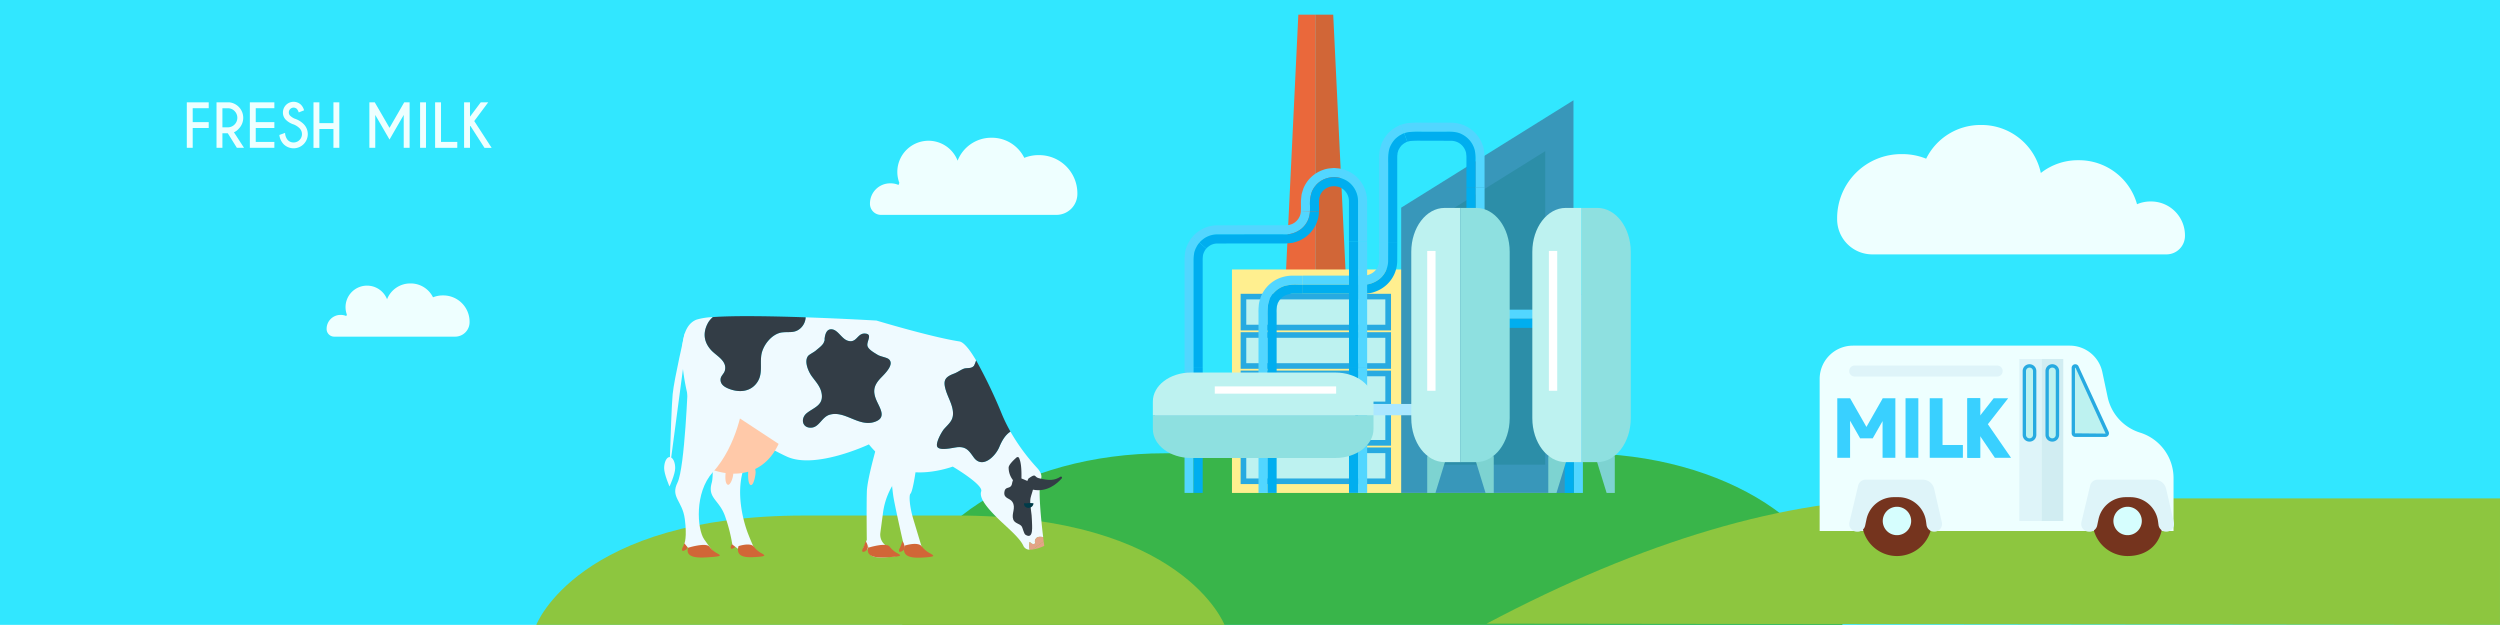 <svg xmlns="http://www.w3.org/2000/svg" id="e79de2b1-31b6-4478-8ebd-7f8f2a328c04" data-name="Layer 1" viewBox="0 0 1035.13 258.74"><rect width="1035.13" height="258.74" style="fill:#31e7ff"/><path d="M653.95,188.31H482.23c-60.08,0-108.78,31.5-108.78,70.35v.71H762.73v-.71C762.74,219.81,714.03,188.31,653.95,188.31Z" transform="translate(0.13 -0.63)" style="fill:#39b54a"/><path d="M395.92,214.09H332.89c-93.72,0-110.97,45.28-110.97,45.28H506.88S489.63,214.09,395.92,214.09Z" transform="translate(0.13 -0.63)" style="fill:#8dc63f"/><path d="M1035,207H791.49c-52.15,0-111.31,17.57-176.08,51.85l419.58.52v-.52C1035,230.21,1035,207,1035,207Z" transform="translate(0.13 -0.63)" style="fill:#8dc63f"/><path d="M872.54,165.03l-2.2-10.36a13.814,13.814,0,0,0-13.5-10.93H767.1a13.802,13.802,0,0,0-13.8,13.8v62.95H899.83V198.6a19.728,19.728,0,0,0-13.73-18.8l-.25-.08A19.742,19.742,0,0,1,872.54,165.03Z" transform="translate(0.13 -0.63)" style="fill:#eff"/><rect width="9.1" height="67.07" x="845.21" y="148.64" style="fill:#d1edf2"/><rect width="9.1" height="67.07" x="836.11" y="148.64" style="fill:#def4f9"/><path d="M871.6,180.85H859.14a.807.807,0,0,1-.81-.81V152.95a.807.807,0,0,1,1.54-.34l12.46,27.08A.819.819,0,0,1,871.6,180.85Z" transform="translate(0.13 -0.63)" style="fill:#bdf2f0"/><path d="M871.6,181.54H859.14a1.498,1.498,0,0,1-1.5-1.5V152.95a1.488,1.488,0,0,1,1.51-1.5,1.467,1.467,0,0,1,1.35.87l12.46,27.09a1.508,1.508,0,0,1-1.36,2.13ZM859.24,152.9l-.22.05v27.09l12.57.12a.139.139,0,0,0,.1-.05Z" transform="translate(0.13 -0.63)" style="fill:#27aae1"/><path d="M840.21,182.8h-.04a2.121,2.121,0,0,1-2.12-2.12V154.26a2.121,2.121,0,0,1,2.12-2.12h.04a2.121,2.121,0,0,1,2.12,2.12v26.42A2.115,2.115,0,0,1,840.21,182.8Z" transform="translate(0.13 -0.63)" style="fill:#bdf2f0"/><path d="M840.21,183.49h-.04a2.812,2.812,0,0,1-2.81-2.81V154.26a2.83,2.83,0,0,1,5.66,0v26.42A2.806,2.806,0,0,1,840.21,183.49Zm0-30.65a1.439,1.439,0,0,0-1.47,1.43v26.42a1.43,1.43,0,0,0,1.43,1.43h.04a1.43,1.43,0,0,0,1.43-1.43V154.27A1.43,1.43,0,0,0,840.21,152.84Z" transform="translate(0.13 -0.63)" style="fill:#27aae1"/><path d="M849.65,182.8h-.04a2.121,2.121,0,0,1-2.12-2.12V154.26a2.121,2.121,0,0,1,2.12-2.12h.04a2.121,2.121,0,0,1,2.12,2.12v26.42A2.115,2.115,0,0,1,849.65,182.8Z" transform="translate(0.13 -0.63)" style="fill:#bdf2f0"/><path d="M849.65,183.49h-.04a2.812,2.812,0,0,1-2.81-2.81V154.26a2.83,2.83,0,0,1,5.66,0v26.42A2.806,2.806,0,0,1,849.65,183.49Zm0-30.65a1.439,1.439,0,0,0-1.47,1.43v26.42a1.428,1.428,0,0,0,1.42,1.43h.04a1.43,1.43,0,0,0,1.43-1.43V154.27A1.415,1.415,0,0,0,849.65,152.84Z" transform="translate(0.13 -0.63)" style="fill:#27aae1"/><path d="M895.33,216.34c0,9.02-5.93,14.52-14.52,14.52a14.52,14.52,0,1,1,14.52-14.52Z" transform="translate(0.13 -0.63)" style="fill:#75341e"/><path d="M886.69,216.34a5.88,5.88,0,1,1-5.88-5.88A5.877,5.877,0,0,1,886.69,216.34Z" transform="translate(0.13 -0.63)" style="fill:#d6fefe"/><path d="M799.84,216.34a14.52,14.52,0,1,1-14.52-14.52A14.519,14.519,0,0,1,799.84,216.34Z" transform="translate(0.13 -0.63)" style="fill:#75341e"/><path d="M791.19,216.34a5.88,5.88,0,1,1-5.88-5.88A5.877,5.877,0,0,1,791.19,216.34Z" transform="translate(0.13 -0.63)" style="fill:#d6fefe"/><polygon points="784.87 164.89 784.78 164.89 779.56 164.89 779.48 164.89 779.48 165.04 772.8 176.77 766.03 164.89 760.73 164.89 760.73 189.55 766.03 189.55 766.03 174.2 770.15 181.42 770.12 181.48 770.18 181.48 775.42 181.48 775.49 181.48 775.45 181.42 779.48 174.35 779.48 189.55 784.78 189.55 784.78 165.04 784.87 164.89" style="fill:#39d0ff"/><rect width="5.3" height="24.66" x="788.99" y="164.89" style="fill:#39d0ff"/><polygon points="812.74 184.25 804.31 184.25 804.31 164.89 799.01 164.89 799.01 189.55 804.31 189.55 804.31 189.55 812.74 189.55 812.74 184.25" style="fill:#39d0ff"/><rect width="5.3" height="24.66" x="814.6" y="164.89" style="fill:#39d0ff"/><polygon points="832.67 189.55 823.08 175.65 831.49 164.89 825.49 164.89 819.9 172.04 819.9 164.89 814.6 164.89 814.6 189.55 819.9 189.55 819.9 180.59 825.98 189.55 832.67 189.55" style="fill:#39d0ff"/><path d="M814.96,174.45l10.89,15.33Z" transform="translate(0.13 -0.63)" style="fill:#39d0ff"/><path d="M800.92,220.75h.07a3.186,3.186,0,0,0,2.89-3.92l-3.17-13.81a4.878,4.878,0,0,0-4.75-3.78H772.35a3.178,3.178,0,0,0-3.1,2.45l-3.61,15.14a3.185,3.185,0,0,0,2.89,3.92l.28.02a3.187,3.187,0,0,0,3.33-2.52l.56-2.63a11.557,11.557,0,0,1,11.3-9.14h1.89a11.562,11.562,0,0,1,11.45,9.97l.21,1.55A3.185,3.185,0,0,0,800.92,220.75Z" transform="translate(0.13 -0.63)" style="fill:#def4f9"/><path d="M896.98,220.75h.07a3.186,3.186,0,0,0,2.89-3.92l-3.18-13.81a4.878,4.878,0,0,0-4.75-3.78H868.4a3.178,3.178,0,0,0-3.1,2.45l-3.61,15.14a3.185,3.185,0,0,0,2.89,3.92l.28.02a3.205,3.205,0,0,0,3.34-2.52l.56-2.63a11.557,11.557,0,0,1,11.3-9.14h1.89a11.562,11.562,0,0,1,11.45,9.97l.21,1.55A3.179,3.179,0,0,0,896.98,220.75Z" transform="translate(0.13 -0.63)" style="fill:#def4f9"/><path d="M826.82,156.54H767.79a2.253,2.253,0,0,1-2.25-2.25v-.05a2.247,2.247,0,0,1,2.25-2.25h59.03a2.253,2.253,0,0,1,2.25,2.25v.05A2.247,2.247,0,0,1,826.82,156.54Z" transform="translate(0.13 -0.63)" style="fill:#def4f9"/><path d="M303.84,223.41a19.288,19.288,0,0,1-1.11,2.92c-.44.71-.73,2.26,1.18,1.09C305.82,226.26,303.84,223.41,303.84,223.41Z" transform="translate(0.13 -0.63)" style="fill:#d16637"/><path d="M291.33,158.97s5.11,34.99,3.23,41.56c-1.88,6.56,3.34,6.99,5.7,14.34a68.42,68.42,0,0,1,2.83,11.22l3.5,2.65,2.85,1.12h4.01s-1.08-1.14-3.83-8.21c-1.85-4.76-5.49-17.34-1.51-27.85,3.97-10.51.83-14.03.83-14.03Z" transform="translate(0.13 -0.63)" style="fill:#effaff"/><path d="M305.66,226.75s4.91-1.64,6.35.25a9.99,9.99,0,0,0,3.46,2.86c.93.62,1.96,1.06-1.96,1.36C309.57,231.51,304.22,231.76,305.66,226.75Z" transform="translate(0.13 -0.63)" style="fill:#d16637"/><path d="M430.88,199.07c.57-1.58-.2-3.17-1.51-4.6a83.507,83.507,0,0,1-11.12-15.12c-2.27,1.43-3.67,4.07-4.62,6.38-1.61,3.87-7.01,9.17-10.56,4.32-1.84-2.52-2.94-4.5-6.58-4.27-1.66.1-7.23,1.65-8.46-.04-1.05-1.45,1.83-6.48,2.79-7.54,2.2-2.44,3.99-3.67,3.6-7.29-.32-2.99-2.02-5.76-2.9-8.6-1.27-4.12-.45-5.55,3.4-6.99,1.43-.53,2.47-1.37,3.82-1.95,1.44-.61,3.19.13,4.42-1.29a15.214,15.214,0,0,0,.87-2.22c-2.63-4.47-5.08-7.57-6.93-7.86-11.53-1.77-34.31-8.64-34.31-8.64s-13.64-.8-29.33-1.34a6.547,6.547,0,0,1-2.09,4.48c-2.36,2.17-4.67,1.44-7.56,1.75-4.28.47-8.22,5.41-8.74,9.65-.51,4.18.81,8.2-2.24,11.78-2.86,3.35-7.28,3.44-11.12,1.94-1.84-.72-3.68-1.84-3.47-4.08.13-1.33,1.43-2.16,1.77-3.45,1.07-4.08-3.54-6.08-5.78-8.59-3.17-3.56-3.33-7.56-1.01-11.51a9.679,9.679,0,0,1,1.84-2.07,27.676,27.676,0,0,0-6.77,1.05c-11.2,4.32-3.34,32.61-3.34,32.61s29.07,18.86,40.85,24.16c11.79,5.3,33.84-5.11,33.84-5.11s7.41,9.63,16.25,11.2,18.46-2.01,18.46-2.01,12.77,7.51,11.79,10.26,2.55,6.87,6.48,10.8,9.43,8.25,11,11.79a2.744,2.744,0,0,0,2.56,1.55,8.339,8.339,0,0,1-.04-2.94c.08-.84.5.84,1.84.57s-.33-.66.84-2.25c.62-.84,1.9-.79,2.98-.56C430.99,216.42,429.55,202.76,430.88,199.07Zm-67.8-31.97c1.56,3.29,3.69,6.7-1.22,8.26-6.52,2.07-12.15-4.83-18.46-3.02-3.21.92-4.27,5.03-7.41,5.34-4.03.41-4.82-3.83-2.02-6.04,2.83-2.23,6.58-3.14,6.18-7.47-.3-3.29-2.42-5.32-4.22-7.83-1.31-1.83-3.19-5.99-1.52-8.27.48-.66,2.5-1.62,3.26-2.3.95-.84,2.97-2.23,3.36-3.53.07-.22.14-.38.19-.5.01-.2.03-.41.05-.62.2-2.19.91-4.6,3.38-4.07,2.28.49,3.81,3.86,6.17,4.64,3.71,1.21,3.95-2.97,6.95-2.95,3.81.03.65,3.34,1.31,5.27.49,1.46,2.97,2.79,4.18,3.54,1.17.72,3.71,1.05,4.59,1.79,2.51,2.1-1.58,5.99-3.22,7.69C361.5,160.29,361.03,162.79,363.08,167.1Z" transform="translate(0.13 -0.63)" style="fill:#effaff"/><path d="M398.74,153.36c-1.35.57-2.39,1.41-3.82,1.95-3.85,1.44-4.67,2.87-3.4,6.99.87,2.84,2.58,5.61,2.9,8.6.38,3.62-1.4,4.86-3.6,7.29-.96,1.06-3.84,6.09-2.79,7.54,1.23,1.7,6.8.15,8.46.04,3.63-.23,4.74,1.75,6.58,4.27,3.54,4.85,8.95-.45,10.56-4.32.96-2.31,2.35-4.95,4.62-6.38a65.974,65.974,0,0,1-3.41-6.9,204.894,204.894,0,0,0-10.81-22.6,14.256,14.256,0,0,1-.87,2.22C401.93,153.49,400.19,152.75,398.74,153.36Z" transform="translate(0.13 -0.63)" style="fill:#333d46"/><path d="M293.21,133.99c-2.32,3.95-2.16,7.95,1.01,11.51,2.24,2.51,6.85,4.51,5.78,8.59-.34,1.28-1.64,2.12-1.77,3.45-.21,2.24,1.63,3.36,3.47,4.08,3.85,1.5,8.26,1.41,11.12-1.94,3.05-3.58,1.73-7.59,2.24-11.78.52-4.24,4.45-9.19,8.74-9.65,2.89-.31,5.2.42,7.56-1.75a6.547,6.547,0,0,0,2.09-4.48c-13.89-.48-29.35-.76-38.4-.1A9.998,9.998,0,0,0,293.21,133.99Z" transform="translate(0.13 -0.63)" style="fill:#333d46"/><path d="M367.86,149.34c-.88-.74-3.42-1.06-4.59-1.79-1.21-.75-3.69-2.08-4.18-3.54-.66-1.94,2.5-5.25-1.31-5.27-3-.02-3.24,4.16-6.95,2.95-2.36-.77-3.89-4.15-6.17-4.64-2.47-.53-3.18,1.89-3.38,4.07.14.22.08.34-.05.62-.01.28-.03.55-.03.8-.05.34.15-.23.26-.29-.1.06-.3.63-.26.29,0-.25.01-.52.03-.8a2.948,2.948,0,0,0-.19.5c-.39,1.3-2.41,2.69-3.36,3.53-.76.68-2.78,1.64-3.26,2.3-1.67,2.27.2,6.43,1.52,8.27,1.8,2.51,3.91,4.54,4.22,7.83.4,4.33-3.35,5.24-6.18,7.47-2.8,2.2-2.01,6.44,2.02,6.04,3.14-.32,4.2-4.42,7.41-5.34,6.31-1.81,11.94,5.09,18.46,3.02,4.91-1.56,2.78-4.97,1.22-8.26-2.04-4.31-1.58-6.81,1.56-10.07C366.28,155.33,370.37,151.45,367.86,149.34Z" transform="translate(0.13 -0.63)" style="fill:#333d46"/><path d="M322.26,184.42l-34.37-22.59s-6.88,23.96.2,29.66a26.155,26.155,0,0,0,12.22,4.99c-.2,2.02-.14,4.3.85,4.84.88.47,2.16-2.19,2.33-4.58a21.048,21.048,0,0,0,6.18-.81c-.18,2.53.1,5.68,1.23,5.53,1.17-.16,1.78-4.19,1.83-5.14a6.198,6.198,0,0,0-.17-1.5C316.34,192.99,319.78,189.73,322.26,184.42Z" transform="translate(0.13 -0.63)" style="fill:#ffc9a9"/><path d="M358.69,224.25a19.708,19.708,0,0,1-1.11,2.93c-.44.71-.72,2.26,1.18,1.09C360.67,227.1,358.69,224.25,358.69,224.25Z" transform="translate(0.13 -0.63)" style="fill:#effaff"/><path d="M283.69,224.28a19.288,19.288,0,0,1-1.11,2.92c-.44.71-.72,2.26,1.18,1.09C285.68,227.13,283.69,224.28,283.69,224.28Z" transform="translate(0.13 -0.63)" style="fill:#d16637"/><path d="M284.71,158.97s-1.28,35.34-4.31,41.46,2.03,7.48,3.02,15.13-.17,10.07-.17,10.07l3.91,4.72,2.38-.49h6.48s-.22.41-4.6-5.94c-2.9-4.2-4.03-19.35,3.53-27.67,10.47-11.53,12.54-28.43,12.54-28.43Z" transform="translate(0.13 -0.63)" style="fill:#effaff"/><path d="M367.22,170.79s-8.24,25.81-8.43,33.47c-.2,7.66,0,21.41,0,21.41a16.078,16.078,0,0,0,2.51,3.64c1.1,1.25,4.57.98,7.13.58,1.04-.17.03.51-.88-.03l-.51-3.12a5.525,5.525,0,0,1-2.66-5.47l1.11-8.37a29.768,29.768,0,0,1,5.87-14.16c2.79-3.67,5.66-8.61,4.92-12.75C374.9,178.33,367.22,170.79,367.22,170.79Z" transform="translate(0.13 -0.63)" style="fill:#effaff"/><path d="M367.22,170.79s1.31,29.07,2.75,36.59,4.56,20.92,4.56,20.92a19.506,19.506,0,0,1,3.23,2.07c1.34.99,4.67.94,7.09,0,.99-.38-4.33-1.31-3.34-3.24l-3.52-11.67c-1.61-5.46-1.77-9.87-1.15-10.41,1.68-1.45,4.99-28.17,3.38-32.05C377.24,165.81,367.22,170.79,367.22,170.79Z" transform="translate(0.13 -0.63)" style="fill:#effaff"/><path d="M284.75,227.44s7.41-2.33,8.85-.44a9.901,9.901,0,0,0,3.46,2.86c.93.62,1.96,1.06-1.96,1.36C291.16,231.51,283.31,232.45,284.75,227.44Z" transform="translate(0.13 -0.63)" style="fill:#d16637"/><path d="M359.72,227.41s6.42-2.33,7.68-.44a8.994,8.994,0,0,0,3,2.86c.81.62,1.7,1.06-1.7,1.36C365.28,231.48,358.47,232.41,359.72,227.41Z" transform="translate(0.13 -0.63)" style="fill:#effaff"/><path d="M358.3,224.69a19.708,19.708,0,0,1-1.11,2.93c-.44.71-.73,2.26,1.18,1.09C360.28,227.53,358.3,224.69,358.3,224.69Z" transform="translate(0.13 -0.63)" style="fill:#d16637"/><path d="M373.52,224.69a19.707,19.707,0,0,1-1.11,2.93c-.44.71-.72,2.26,1.18,1.09C375.5,227.53,373.52,224.69,373.52,224.69Z" transform="translate(0.13 -0.63)" style="fill:#d16637"/><path d="M359.38,227.41s7.41-2.33,8.85-.44a9.901,9.901,0,0,0,3.46,2.86c.93.62,1.96,1.06-1.96,1.36C365.79,231.48,357.94,232.41,359.38,227.41Z" transform="translate(0.13 -0.63)" style="fill:#d16637"/><path d="M374.44,226.55s5.44-1.78,7.04.27a11.21,11.21,0,0,0,3.83,3.11c1.03.68,2.18,1.16-2.17,1.48C378.77,231.72,372.85,231.99,374.44,226.55Z" transform="translate(0.13 -0.63)" style="fill:#d16637"/><path d="M422.78,199.07s.26-5.48-.67-8.04l-.26-.71a.672.672,0,0,0-1.07-.28c-1.16,1.01-3.27,3.02-3.28,4.2a8.357,8.357,0,0,0,2.77,6.23Z" transform="translate(0.13 -0.63)" style="fill:#333d46"/><path d="M425.71,198.77s-2.4,3.72,1.76,4.59c5.82,1.22,10.04-2.4,12.03-4.66.32-.36-.13-.96-.53-.7-2.41,1.58-4.63,1.72-9.07.6C427.95,198.11,429.06,196.33,425.71,198.77Z" transform="translate(0.13 -0.63)" style="fill:#333d46"/><path d="M432,224.76l-4.58,3.4a17.435,17.435,0,0,0,4.83-1.51S432.15,225.93,432,224.76Z" transform="translate(0.13 -0.63)" style="fill:#e3a387"/><path d="M431.97,224.5c-.05-.43-.12-.94-.18-1.47-1.08-.23-2.36-.28-2.98.56-1.17,1.59.5,1.98-.84,2.25-1.34.26-1.76-1.41-1.84-.57a8.339,8.339,0,0,0,.04,2.94,6.693,6.693,0,0,0,1.26-.04l4.58-3.4A2.509,2.509,0,0,1,431.97,224.5Z" transform="translate(0.13 -0.63)" style="fill:#e3a387"/><path d="M277.78,190.07l6.16-46.33-.52-5.17s-4.4,18.84-5.03,25.24c-.41,4.19-.89,18.3-1.14,26.08-.03,0-.06-.02-.1-.02-1.26,0-2.29,2.06-2.29,4.6s2.22,7.59,2.22,7.59,2.35-5.05,2.35-7.59C279.45,192.37,278.74,190.61,277.78,190.07Z" transform="translate(0.13 -0.63)" style="fill:#effaff"/><path d="M427.13,200.3c-2.49-.27-5.17-2.89-7.38-1.35-1,.7-.55,2.08-1.3,2.97-.88,1.05-2.4.23-2.71,2.39-.4,2.79,2.24,2.49,3.28,4.08,1.66,2.52-.49,4.9.39,7.34.58,1.61,2.54,1.68,3.39,2.71.61.74.92,3.16,1.72,3.64,3.48,2.12,2.62-3.97,2.62-5.97,0-2.8-.8-5.7-.69-8.38.09-2.1,2.09-5.47,1.02-7.11Z" transform="translate(0.13 -0.63)" style="fill:#333d46"/><path d="M427.78,209.01a1.639,1.639,0,0,1-.26.9,1.811,1.811,0,0,1-.62.65,2.583,2.583,0,0,1-1.03.37l-.61-.06a1.059,1.059,0,0,1-.54-.21c-.32-.22-.61-.41-.69-.71a1.664,1.664,0,0,1-.16-.93,8.394,8.394,0,0,1,.85.01c.19.05.41-.06.55-.05.07.02.15-.02.23-.03a1.637,1.637,0,0,1,.22-.02,4.854,4.854,0,0,1,.55-.01c.21-.01.43.01.65.02C427.35,208.96,427.78,209.01,427.78,209.01Z" transform="translate(0.13 -0.63)" style="fill:#003b49"/><path d="M183.4,122.95h-.22a10.74,10.74,0,0,0-4.02.78,10.289,10.289,0,0,0-9.23-5.74h-.21a10.298,10.298,0,0,0-9.59,6.55,8.904,8.904,0,0,0-16.64,6.34,6.313,6.313,0,0,0-.22.61,5.774,5.774,0,0,0-2.28-.47h-.12a5.761,5.761,0,0,0-5.76,5.76v.09a3.15,3.15,0,0,0,3.15,3.15h50.06a5.983,5.983,0,0,0,5.98-5.98v-.17A10.898,10.898,0,0,0,183.4,122.95Z" transform="translate(0.13 -0.63)" style="fill:#eff"/><path d="M430.14,64.86h-.32a15.733,15.733,0,0,0-5.84,1.13,14.931,14.931,0,0,0-13.39-8.33h-.3a14.955,14.955,0,0,0-13.92,9.5,12.916,12.916,0,0,0-24.96,4.67,12.758,12.758,0,0,0,.83,4.51c-.1.3-.24.58-.32.88a8.266,8.266,0,0,0-3.31-.68h-.17a8.356,8.356,0,0,0-8.36,8.36v.13a4.569,4.569,0,0,0,4.57,4.57h72.63a8.685,8.685,0,0,0,8.68-8.68v-.25A15.821,15.821,0,0,0,430.14,64.86Z" transform="translate(0.13 -0.63)" style="fill:#eff"/><path d="M890.53,84.05h-.28a14,14,0,0,0-5.54,1.14A24.936,24.936,0,0,0,860.7,66.97h-.5a24.765,24.765,0,0,0-15.32,5.29,25.076,25.076,0,0,0-24.52-19.88h-.51A25.059,25.059,0,0,0,797.4,66.34a26.341,26.341,0,0,0-9.79-1.9h-.53a26.537,26.537,0,0,0-26.54,26.54v.42a14.559,14.559,0,0,0,14.55,14.56h121.8a7.671,7.671,0,0,0,7.67-7.67v-.22A14.032,14.032,0,0,0,890.53,84.05Z" transform="translate(0.13 -0.63)" style="fill:#eff"/><polygon points="537.58 6.07 529.23 179.54 544.8 179.54 544.8 6.07 537.58 6.07" style="fill:#ea683b"/><polygon points="552.02 6.07 544.8 6.07 544.8 179.54 560.37 179.54 552.02 6.07" style="fill:#d16637"/><rect width="132.85" height="92.52" x="510.1" y="111.58" style="fill:#ffef8f"/><rect width="59.92" height="12.82" x="514.86" y="122.81" style="fill:#bdf2f0"/><path d="M575.82,137.43H513.56V122.27h62.26Zm-59.93-2.34h57.58V124.61H515.89Z" transform="translate(0.13 -0.63)" style="fill:#27aae1"/><rect width="59.92" height="12.82" x="514.86" y="138.72" style="fill:#bdf2f0"/><path d="M575.82,153.34H513.56V138.18h62.26ZM515.89,151h57.58V140.51H515.89Z" transform="translate(0.13 -0.63)" style="fill:#27aae1"/><rect width="59.92" height="12.82" x="514.86" y="154.63" style="fill:#bdf2f0"/><path d="M575.82,169.25H513.56V154.09h62.26Zm-59.93-2.34h57.58V156.43H515.89Z" transform="translate(0.13 -0.63)" style="fill:#27aae1"/><rect width="59.92" height="12.82" x="514.86" y="170.54" style="fill:#bdf2f0"/><path d="M575.82,185.16H513.56V170h62.26Zm-59.93-2.34h57.58V172.34H515.89Z" transform="translate(0.13 -0.63)" style="fill:#27aae1"/><rect width="59.92" height="12.82" x="514.86" y="186.45" style="fill:#bdf2f0"/><path d="M575.82,201.07H513.56V185.91h62.26Zm-59.93-2.34h57.58V188.24H515.89Z" transform="translate(0.13 -0.63)" style="fill:#27aae1"/><polygon points="651.5 204.1 580.16 204.1 580.16 85.98 651.5 41.52 651.5 204.1" style="fill:#3897ba"/><polygon points="591.85 192.4 591.85 92.47 639.8 62.59 639.8 192.4 591.85 192.4" style="fill:#2c8ea8"/><rect width="3.76" height="48.26" x="521.09" y="155.84" style="fill:#52d6ff"/><rect width="3.75" height="48.26" x="524.84" y="155.84" style="fill:#00aeef"/><path d="M524.71,156.47h-3.76V130.08a18.94,18.94,0,0,1,.08-2.5,10.973,10.973,0,0,1,.54-2.97l.46-1.42.68-1.3a13.722,13.722,0,0,1,8.04-6.49,15.36,15.36,0,0,1,4.12-.64h4.45v3.76h-2.07a17.913,17.913,0,0,0-5.41.47,9.96,9.96,0,0,0-5.85,4.72c-1.51,2.49-1.3,5.65-1.3,8.63C524.71,144.4,524.71,156.47,524.71,156.47Z" transform="translate(0.13 -0.63)" style="fill:#52d6ff"/><path d="M528.46,156.47h-3.75V132.34c0-2.98-.21-6.15,1.3-8.63a9.96,9.96,0,0,1,5.85-4.72,17.935,17.935,0,0,1,5.41-.47h2.07v3.76h-4.45a7.843,7.843,0,0,0-1.95.31,6.201,6.201,0,0,0-3.65,2.95l-.34.58-.18.65a4.362,4.362,0,0,0-.25,1.35,12.558,12.558,0,0,0-.06,1.97v2.26C528.46,144.4,528.46,156.47,528.46,156.47Z" transform="translate(0.13 -0.63)" style="fill:#00aeef"/><path d="M539.35,118.5v-3.76h25.26l.71-.09a4.198,4.198,0,0,0,1.36-.3,6.608,6.608,0,0,0,2.31-1.39,5.99,5.99,0,0,0,1.89-4.32c.02-4.46.03-7.43.03-7.43h3.75s-.01,3.02-.03,7.54a9.842,9.842,0,0,1-3.03,6.9,10.841,10.841,0,0,1-8.12,2.84C551.41,118.5,539.35,118.5,539.35,118.5Z" transform="translate(0.13 -0.63)" style="fill:#52d6ff"/><path d="M539.35,122.26V118.5h24.13a10.881,10.881,0,0,0,8.12-2.84,9.759,9.759,0,0,0,3.03-6.9c.02-4.52.03-7.54.03-7.54h3.76s-.01,3.06-.03,7.65a13.557,13.557,0,0,1-4.17,9.48,13.962,13.962,0,0,1-5.07,3.09,10.97,10.97,0,0,1-3,.67l-1.54.14h-1.13C551.41,122.26,539.35,122.26,539.35,122.26Z" transform="translate(0.13 -0.63)" style="fill:#00aeef"/><path d="M574.66,101.22h-3.75V66.15l.01-1.04c.04-.46.08-.9.12-1.35.05-.44.1-.88.15-1.31q.18-.63.36-1.23a9.363,9.363,0,0,1,.9-2.25,14.757,14.757,0,0,1,2.44-3.45,17.184,17.184,0,0,1,2.56-2.02c.8-.43,1.43-.77,1.85-1,.46-.16.7-.24.7-.24l1.28,3.53-.51.17c-.31.17-.77.42-1.35.73a12.831,12.831,0,0,0-1.86,1.47,10.937,10.937,0,0,0-1.77,2.51c-1.12,2.01-1.19,4.73-1.12,7.54v8.86C574.66,89.16,574.66,101.22,574.66,101.22Z" transform="translate(0.13 -0.63)" style="fill:#52d6ff"/><path d="M578.42,101.22h-3.76V68.23c-.06-2.81,0-5.53,1.12-7.54a11.249,11.249,0,0,1,1.77-2.51,14.203,14.203,0,0,1,1.86-1.47c.58-.31,1.04-.56,1.35-.73.34-.11.51-.17.51-.17l1.28,3.53s-.11.03-.32.09c-.19.12-.47.28-.84.47a10.514,10.514,0,0,0-1.17.91,7.838,7.838,0,0,0-1.1,1.58,2.866,2.866,0,0,0-.4,1.02l-.19.55-.04.6-.08.61-.01.98V77.09C578.42,89.16,578.42,101.22,578.42,101.22Z" transform="translate(0.13 -0.63)" style="fill:#00aeef"/><path d="M581.28,55.81,580,52.28a13.615,13.615,0,0,1,2.76-.68,46.626,46.626,0,0,1,5.99-.18h7.73c1.42,0,2.9.01,4.39.01a21.009,21.009,0,0,1,3.05.38,13.314,13.314,0,0,1,2.91,1.06,13.89,13.89,0,0,1,7.34,9.21,19.917,19.917,0,0,1,.36,2.83c.05.85.01,1.39.02,2.08V78.18h-3.76V66.99a18.199,18.199,0,0,0-.29-4.05,10.171,10.171,0,0,0-5.34-6.69c-2.73-1.48-5.91-.97-8.69-1.06h-7.73a45.664,45.664,0,0,0-5.46.14A10.283,10.283,0,0,0,581.28,55.81Z" transform="translate(0.13 -0.63)" style="fill:#52d6ff"/><path d="M582.57,59.34l-1.28-3.53a9.837,9.837,0,0,1,2.01-.5,45.664,45.664,0,0,1,5.46-.14h7.73c2.79.09,5.96-.41,8.69,1.06a10.171,10.171,0,0,1,5.34,6.69,18.812,18.812,0,0,1,.29,4.05V78.16h-3.76V66.97c-.01-.61.02-1.4-.02-1.91-.09-.42-.05-.87-.17-1.29a6.442,6.442,0,0,0-3.34-4.18,6.846,6.846,0,0,0-2.7-.67c-1.47,0-2.93,0-4.33-.01h-7.73a43.664,43.664,0,0,0-4.93.1A6.661,6.661,0,0,0,582.57,59.34Z" transform="translate(0.13 -0.63)" style="fill:#00aeef"/><path d="M610.8,78.18h3.76v43.81a4.924,4.924,0,0,0,.06,1.02c.02.25.04.48.06.68.22.79.35,1.24.35,1.24l-3.48,1.42c-1.1.16-.66-12-.75-24.04Z" transform="translate(0.13 -0.63)" style="fill:#52d6ff"/><path d="M607.04,78.18h3.76v24.13c.09,12.04-.35,24.2.75,24.04l-3.48,1.41s-.08-.25-.23-.71a14.426,14.426,0,0,1-.55-2.03c-.05-.45-.1-.95-.16-1.49a12.894,12.894,0,0,1-.08-1.54V102.31C607.04,90.24,607.04,78.18,607.04,78.18Z" transform="translate(0.13 -0.63)" style="fill:#00aeef"/><path d="M611.55,126.35l3.48-1.42c-.05.02.25.4.6,1.15a6.807,6.807,0,0,0,2.59,2.18,6.295,6.295,0,0,0,2.2.54,10.512,10.512,0,0,0,1.73.06h18.73a4.287,4.287,0,0,0,.89-.04,6.342,6.342,0,0,0,4.27-1.97,6.889,6.889,0,0,0,1.58-2.98,10.845,10.845,0,0,1,.14-1.29h3.76s-.08.75-.22,2.06a10.505,10.505,0,0,1-2.51,4.78,10.11,10.11,0,0,1-6.83,3.15c-2.82.1-5.84.03-8.86.05h-8.86c-2.81.02-5.53.09-7.59-.95a10.564,10.564,0,0,1-4.13-3.49A17.63,17.63,0,0,1,611.55,126.35Z" transform="translate(0.13 -0.63)" style="fill:#52d6ff"/><path d="M608.07,127.76l3.48-1.41a20.033,20.033,0,0,0,.96,1.83,10.572,10.572,0,0,0,4.13,3.49c2.06,1.04,4.78.97,7.59.95h8.86c3.02-.02,6.04.05,8.86-.05a10.11,10.11,0,0,0,6.83-3.15,10.553,10.553,0,0,0,2.51-4.78c.14-1.31.22-2.06.22-2.06h3.76s-.05,1.04-.29,2.83a14.177,14.177,0,0,1-3.45,6.58,13.89,13.89,0,0,1-9.4,4.34,8.27,8.27,0,0,1-1.25.05H622.15a18.686,18.686,0,0,1-2.25-.08,13.679,13.679,0,0,1-4.84-1.22,14.211,14.211,0,0,1-5.66-4.79c-.44-.8-.78-1.42-1.01-1.85A3.314,3.314,0,0,1,608.07,127.76Z" transform="translate(0.13 -0.63)" style="fill:#00aeef"/><rect width="3.76" height="41.08" x="651.64" y="121.94" style="fill:#52d6ff"/><rect width="3.76" height="41.08" x="647.88" y="121.94" style="fill:#00aeef"/><rect width="3.76" height="41.08" x="651.64" y="163.02" style="fill:#52d6ff"/><rect width="3.76" height="41.08" x="647.88" y="163.02" style="fill:#00aeef"/><rect width="3.75" height="52.1" x="490.46" y="151.99" style="fill:#52d6ff"/><rect width="3.76" height="52.1" x="494.22" y="151.99" style="fill:#00aeef"/><path d="M494.09,152.62h-3.75V108.66a22.201,22.201,0,0,1,.34-4.13,13.517,13.517,0,0,1,1.25-3.32,11.418,11.418,0,0,1,1.73-2.55l2.85,2.45a7.58,7.58,0,0,0-1.25,1.85,10.138,10.138,0,0,0-.91,2.39,17.622,17.622,0,0,0-.25,3.31v17.91C494.09,139.6,494.09,152.62,494.09,152.62Z" transform="translate(0.13 -0.63)" style="fill:#52d6ff"/><path d="M497.84,152.62h-3.76V108.66a17.622,17.622,0,0,1,.25-3.31,9.413,9.413,0,0,1,.91-2.39,8.163,8.163,0,0,1,1.25-1.85l2.85,2.45a4.135,4.135,0,0,0-.77,1.14,6.266,6.266,0,0,0-.57,1.47,14.467,14.467,0,0,0-.16,2.5v43.95Z" transform="translate(0.13 -0.63)" style="fill:#00aeef"/><path d="M496.5,101.11l-2.85-2.45a11.378,11.378,0,0,1,2.25-2.1,13.465,13.465,0,0,1,7.59-2.63c4.92-.01,11.47-.02,18.03-.03h10.71c.4,0,.51-.06.77-.07l.67-.05.62-.21a3.591,3.591,0,0,0,1.15-.5,3.878,3.878,0,0,0,.96-.68,6.134,6.134,0,0,0,2.11-4.39l3.75.12a12.556,12.556,0,0,1-.33,2.2,9.712,9.712,0,0,1-3.08,4.91,10.806,10.806,0,0,1-7.75,2.42h-9.57c-6.51.01-13.02.03-17.91.03a9.739,9.739,0,0,0-5.49,1.9c-.54.46-1,.79-1.25,1.07C496.63,100.95,496.5,101.11,496.5,101.11Z" transform="translate(0.13 -0.63)" style="fill:#52d6ff"/><path d="M499.35,103.56l-2.85-2.45s.13-.16.37-.45a14.848,14.848,0,0,1,1.25-1.07,9.681,9.681,0,0,1,5.49-1.9c4.88-.01,11.4-.02,17.91-.03h9.57a10.775,10.775,0,0,0,7.75-2.42,9.644,9.644,0,0,0,3.08-4.91,12.564,12.564,0,0,0,.33-2.2l3.76.12s-.03.28-.07.8a10.052,10.052,0,0,1-.38,2.24,13.53,13.53,0,0,1-4.26,6.8,10.803,10.803,0,0,1-2.14,1.51,10.445,10.445,0,0,1-2.57,1.13l-1.41.42c-.49.06-.99.11-1.5.17-.47.04-1.1.11-1.45.11H521.52c-6.47.01-12.93.02-17.78.03a5.92,5.92,0,0,0-3.38,1.17c-.32.3-.63.48-.78.66A2.751,2.751,0,0,0,499.35,103.56Z" transform="translate(0.13 -0.63)" style="fill:#00aeef"/><path d="M542.25,88.12,538.5,88a20.042,20.042,0,0,0,.03-2.12V84.7a14.088,14.088,0,0,1,.06-1.58c.07-.68.12-1.41.25-2.17.21-.74.45-1.52.72-2.32a13.498,13.498,0,0,1,8.15-7.65,10.997,10.997,0,0,1,3.13-.67c.51-.04,1.16-.13,1.55-.11l1.65.15a13.454,13.454,0,0,1,6.19,2.4,13.84,13.84,0,0,1,5.7,11.27v16.49h-3.76V84.02a10.069,10.069,0,0,0-4.13-8.22,10.196,10.196,0,0,0-9.11-1.27,9.714,9.714,0,0,0-5.9,5.53,14.75,14.75,0,0,0-.74,5.81C542.29,87.31,542.25,88.12,542.25,88.12Z" transform="translate(0.13 -0.63)" style="fill:#52d6ff"/><path d="M546.01,88.24l-3.76-.12s.04-.81.03-2.24a14.75,14.75,0,0,1,.74-5.81,9.74,9.74,0,0,1,5.9-5.53,10.258,10.258,0,0,1,9.11,1.27,10.055,10.055,0,0,1,4.13,8.22v16.49H558.4V84.03a6.267,6.267,0,0,0-2.56-5.16,6.008,6.008,0,0,0-2.76-1.06l-.74-.09a5.42,5.42,0,0,0-.81.07,3.838,3.838,0,0,0-1.39.29,5.975,5.975,0,0,0-3.66,3.41,8.925,8.925,0,0,1-.32,1.03c-.03.34-.07.67-.1.97a8.208,8.208,0,0,0-.05,1.2v1.18A22.193,22.193,0,0,1,546.01,88.24Z" transform="translate(0.13 -0.63)" style="fill:#00aeef"/><rect width="3.76" height="52.1" x="562.31" y="99.89" style="fill:#52d6ff"/><rect width="3.76" height="52.1" x="558.55" y="99.89" style="fill:#00aeef"/><rect width="3.76" height="52.1" x="562.31" y="151.99" style="fill:#52d6ff"/><rect width="3.76" height="52.1" x="558.55" y="151.99" style="fill:#00aeef"/><polygon points="590.94 188.9 590.94 204.1 594.34 204.1 599.02 188.9 590.94 188.9" style="fill:#7dd3d1"/><polygon points="618.49 188.9 618.49 204.1 615.09 204.1 610.42 188.9 618.49 188.9" style="fill:#7dd3d1"/><rect width="37.91" height="4.68" x="556.48" y="167.26" style="fill:#abe7ff"/><path d="M548.21,189.53h-57.3a12.82,12.82,0,0,1-12.82-12.82v-8.28a12.82,12.82,0,0,1,12.82-12.82h57.3a12.82,12.82,0,0,1,12.82,12.82v8.28A12.82,12.82,0,0,1,548.21,189.53Z" transform="translate(0.13 -0.63)" style="fill:#abe7ff"/><path d="M598.02,86.72c-7.63,0-13.81,8.14-13.81,18.19v68.87c0,10.05,6.18,18.19,13.81,18.19h6.57V86.72Z" transform="translate(0.13 -0.63)" style="fill:#bdf2f0"/><path d="M611.15,86.72h-6.57V191.97h6.57c7.63,0,13.81-8.14,13.81-18.19V104.91C624.97,94.86,618.78,86.72,611.15,86.72Z" transform="translate(0.13 -0.63)" style="fill:#8ee0e0"/><polygon points="641.07 188.9 641.07 204.1 644.46 204.1 649.14 188.9 641.07 188.9" style="fill:#7dd3d1"/><polygon points="668.61 188.9 668.61 204.1 665.22 204.1 660.54 188.9 668.61 188.9" style="fill:#7dd3d1"/><path d="M648.14,86.72c-7.63,0-13.81,8.14-13.81,18.19v68.87c0,10.05,6.19,18.19,13.81,18.19h6.57V86.72Z" transform="translate(0.13 -0.63)" style="fill:#bdf2f0"/><path d="M661.28,86.72h-6.57V191.97h6.57c7.63,0,13.81-8.14,13.81-18.19V104.91C675.09,94.86,668.91,86.72,661.28,86.72Z" transform="translate(0.13 -0.63)" style="fill:#8ee0e0"/><rect width="3.45" height="57.89" x="590.94" y="103.91" style="fill:#fff"/><rect width="3.45" height="57.89" x="641.32" y="103.91" style="fill:#fff"/><path d="M568.57,166.87c0-6.62-7.07-11.99-15.79-11.99H493c-8.72,0-15.79,5.37-15.79,11.99v5.7h91.36Z" transform="translate(0.13 -0.63)" style="fill:#bdf2f0"/><path d="M568.57,178.27v-5.7H477.21v5.7c0,6.62,7.07,11.99,15.79,11.99h59.78C561.5,190.26,568.57,184.9,568.57,178.27Z" transform="translate(0.13 -0.63)" style="fill:#8ee0e0"/><rect width="50.25" height="3" x="502.98" y="159.99" style="fill:#fff"/><path d="M86.29,43v2.44H79.66V51.2h6.63v2.43H79.66v8.21H77.22V43Z" transform="translate(0.13 -0.63)" style="fill:#eff"/><path d="M94.19,55.81H91.96v6.03H89.52V43h5.35a6.479,6.479,0,0,1,3.84,1.87,6.434,6.434,0,0,1,0,9.07,5.283,5.283,0,0,1-1.98,1.46l4.18,6.44H97.95ZM91.96,45.45v7.91h2.23a3.96,3.96,0,0,0,2.79-6.76,3.797,3.797,0,0,0-2.79-1.15Z" transform="translate(0.13 -0.63)" style="fill:#eff"/><path d="M113.47,43v2.44h-7.71V51.2h7.71v2.43h-7.71v5.76h7.71v2.45H103.32V43Z" transform="translate(0.13 -0.63)" style="fill:#eff"/><path d="M121.5,52.17a8.25,8.25,0,0,1-3.24-1.91,4.169,4.169,0,0,1-1.24-3.08,4.42,4.42,0,0,1,7.53-3.12,5.249,5.249,0,0,1,1.22,2.25l-2.21.87a4.348,4.348,0,0,0-.73-1.41,1.975,1.975,0,0,0-3.37,1.4,1.879,1.879,0,0,0,.58,1.4,6.601,6.601,0,0,0,1.79,1.17A9.251,9.251,0,0,1,125.59,52a5.876,5.876,0,1,1-8.31,8.31,6.576,6.576,0,0,1-1.74-3.8l2.37-.86a4.822,4.822,0,0,0,1.1,2.96,3.315,3.315,0,0,0,2.44,1.01,3.458,3.458,0,0,0,2.44-5.9A7.474,7.474,0,0,0,121.5,52.17Z" transform="translate(0.13 -0.63)" style="fill:#eff"/><path d="M132.11,54.05v7.8h-2.44V43h2.44v8.61h5.82V43h2.44V61.84h-2.44v-7.8h-5.82Z" transform="translate(0.13 -0.63)" style="fill:#eff"/><path d="M155.04,43l6.11,10.56L167.24,43h2.23V61.84h-2.44V48.23l-5.88,10.18-5.9-10.18V61.84h-2.44V43Z" transform="translate(0.13 -0.63)" style="fill:#eff"/><path d="M176.25,43V61.84h-2.44V43Z" transform="translate(0.13 -0.63)" style="fill:#eff"/><path d="M180.03,61.84V43h2.44V59.39h6.74v2.45Z" transform="translate(0.13 -0.63)" style="fill:#eff"/><path d="M194.47,52.95v8.89h-2.44V43h2.44v5.94L198.92,43h3.09l-5.78,7.75,7.2,11.09h-2.96l-5.83-9.09Z" transform="translate(0.13 -0.63)" style="fill:#eff"/></svg>
